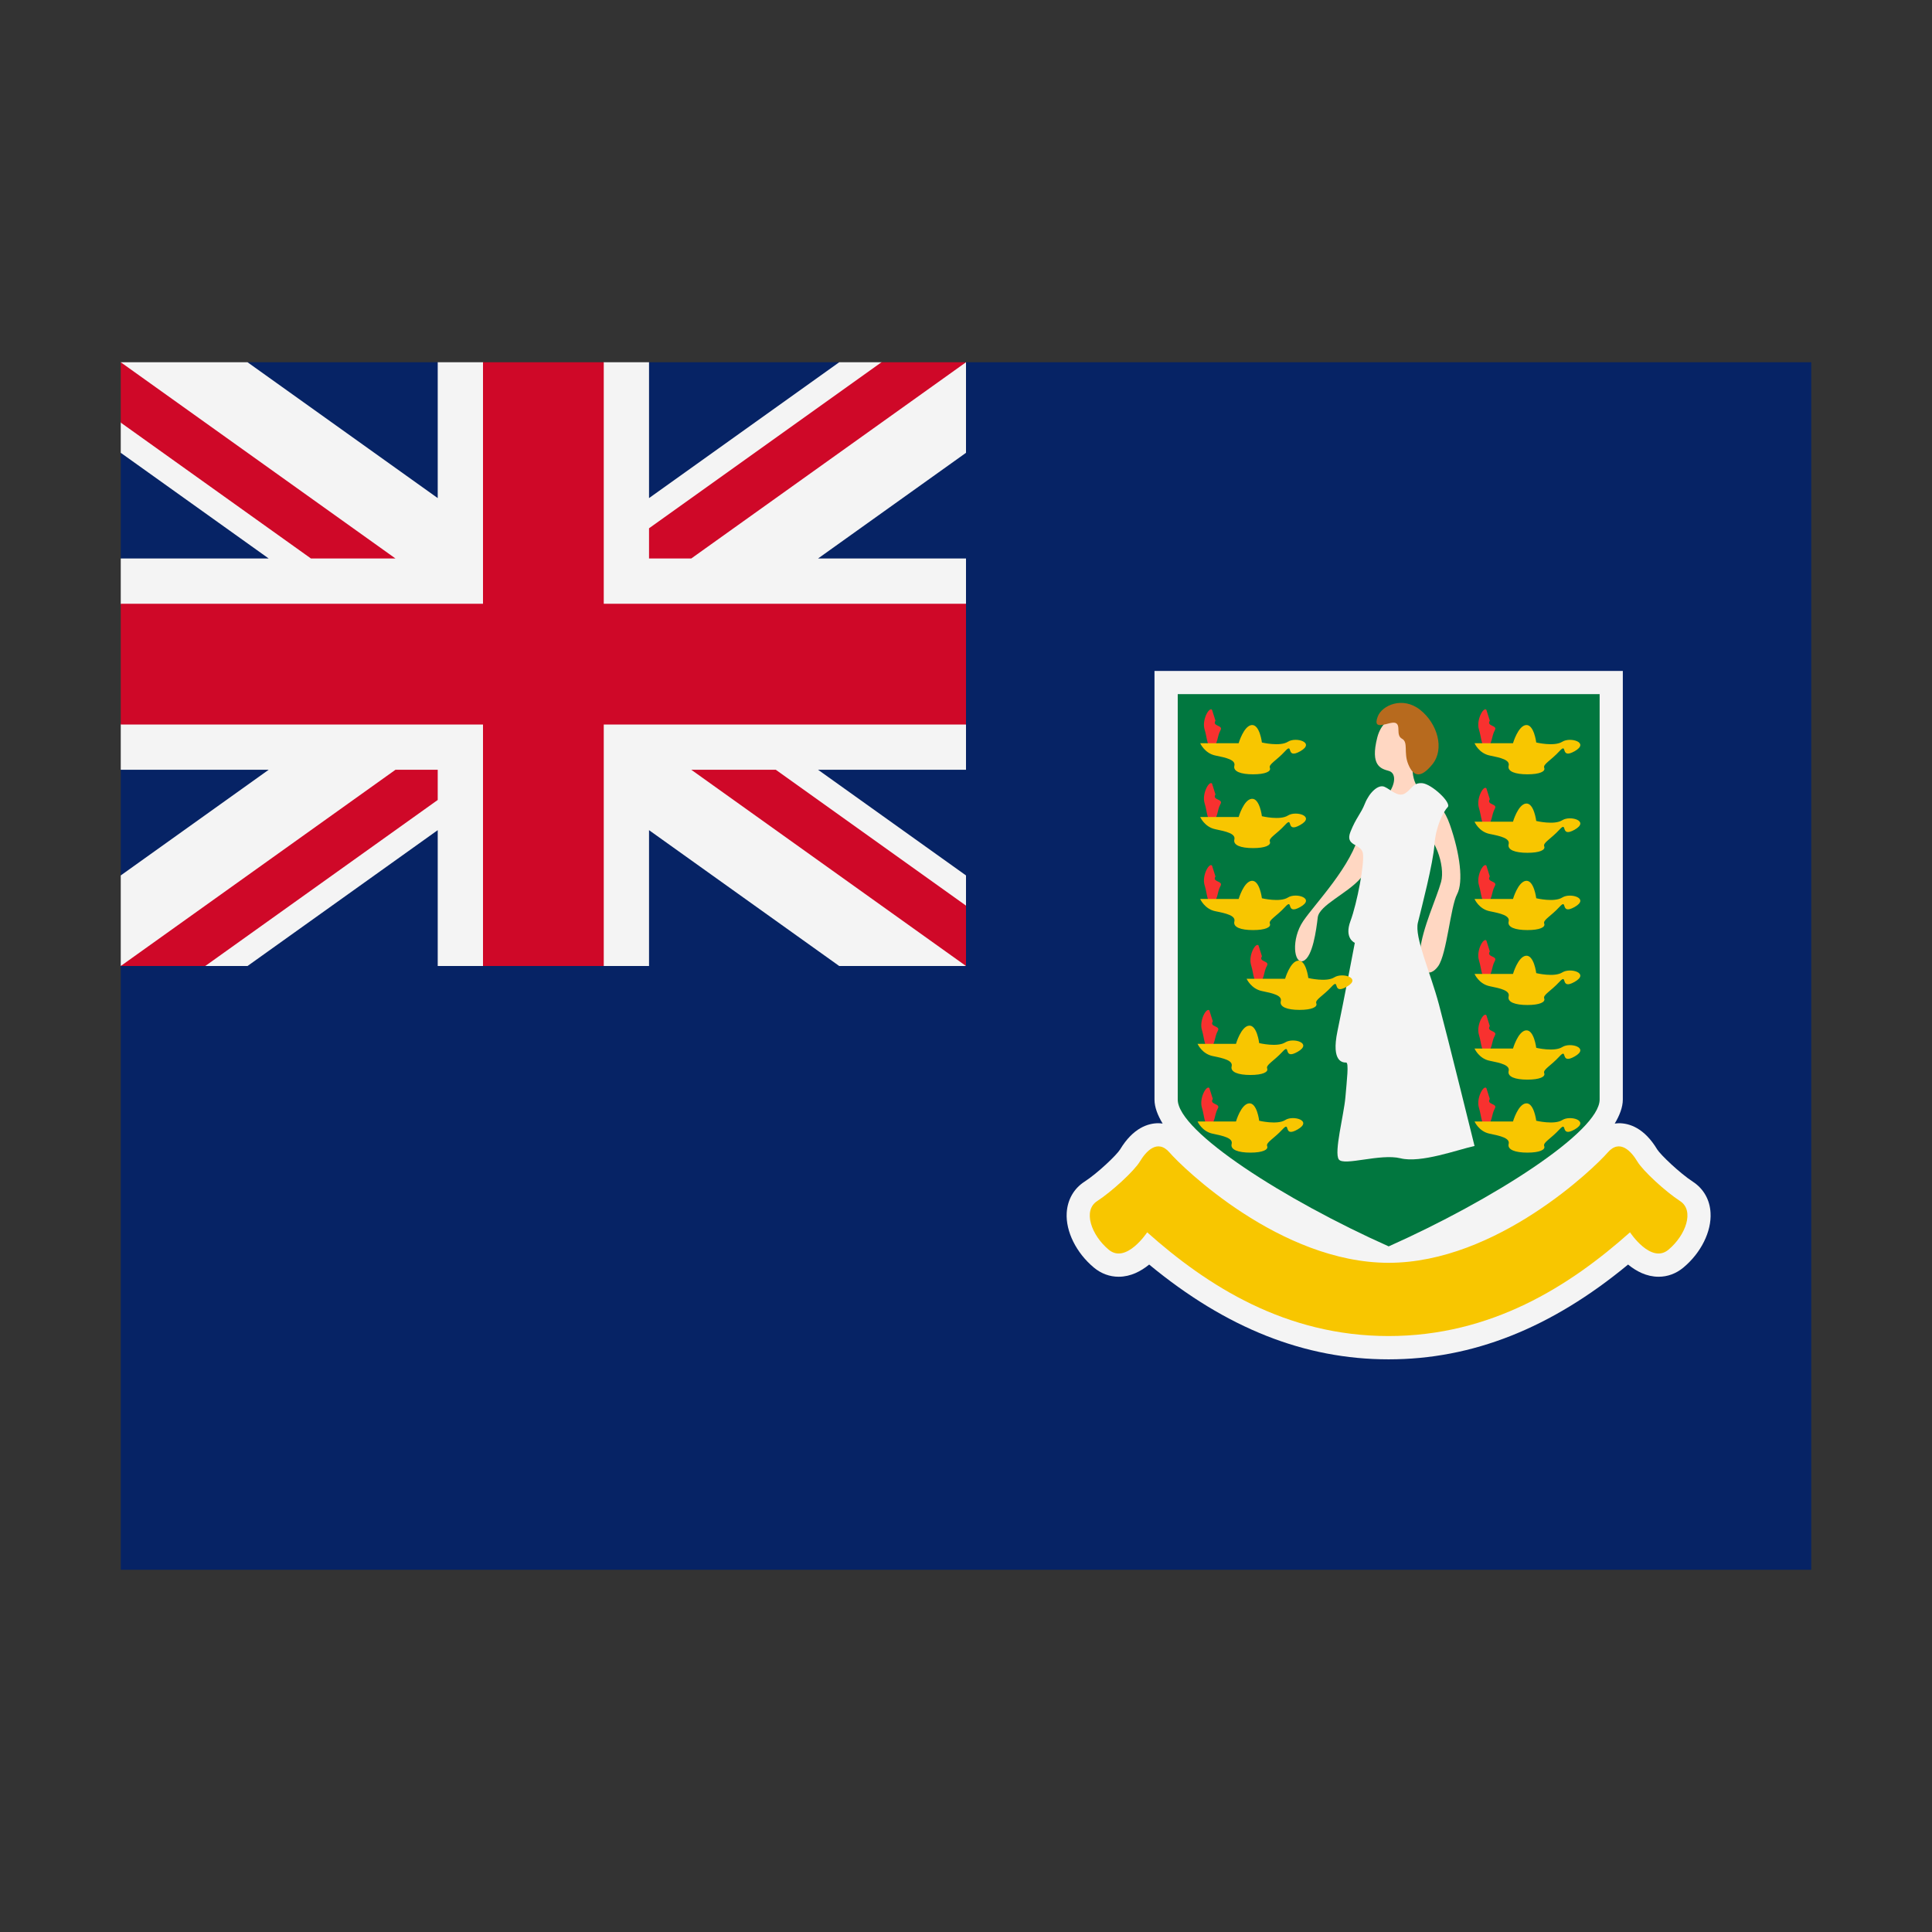 <svg width="32" height="32" viewBox="0 0 32 32" xmlns="http://www.w3.org/2000/svg">
  <rect x="0" y="0" width="32" height="32" fill="#333333" stroke="none"/>
  <polygon fill="#062365" points="16,6 30,6 30,26 2,26 2,16" />
  <polygon fill="#062365" points="4.1,6 7.25,6 9,7 10.75,6 13.9,6 16,7.5 16,9.25 15,11 16,12.75 16,14.5 13.9,16 10.75,16 9,15 7.25,16 4.1,16 2,14.5 2,12.75 3,11 2,9.25 2,7.5" />
  <polygon fill="#F4F4F4" points="16,6 15.3,6.25 14.6,6 13.9,6 10.75,8.25 10.75,6 10,6 9,6.5 8,6 7.25,6 7.25,8.25 4.1,6 2,6 2.25,6.5 2,7 2,7.5 4.45,9.25 2,9.25 2,10 2.5,11 2,12 2,12.75 4.45,12.75 2,14.5 2,16 2.7,15.75 3.4,16 4.1,16 7.25,13.75 7.25,16 8,16 9,15.5 10,16 10.75,16 10.75,13.75 13.9,16 16,16 15.75,15.5 16,15 16,14.5 13.55,12.75 16,12.75 16,12 15.5,11 16,10 16,9.25 13.55,9.25 16,7.5" />
  <path fill="#CF0828" d="M7.25,12.75h-0.7L2,16h1.4l3.85-2.75V12.75z M11.45,12.75L16,16v-1l-3.15-2.25H11.45z M10.75,9.25h0.7L16,6h-1.4l-3.85,2.75V9.25z M5.15,9.25L2,7V6l4.55,3.25H5.15z M16,12h-6v4H8v-4H2v-2h6V6h2v4h6V12z" />
  <path d="M28.038,19.572C27.822,19.431 27.505,19.128 27.449,19.039C27.232,18.678 26.984,18.604 26.813,18.604C26.792,18.604 26.768,18.608 26.745,18.61C26.826,18.474 26.879,18.339 26.879,18.212L26.879,11.113L19.122,11.113L19.122,18.212C19.122,18.339 19.175,18.473 19.257,18.61C19.233,18.607 19.209,18.604 19.188,18.604C19.018,18.604 18.769,18.679 18.552,19.039C18.498,19.128 18.18,19.432 17.963,19.572C17.785,19.687 17.681,19.872 17.668,20.089C17.65,20.396 17.826,20.752 18.118,20.995C18.238,21.095 18.38,21.147 18.528,21.147C18.728,21.147 18.899,21.055 19.034,20.945C20.312,22.001 21.613,22.515 23,22.515C24.387,22.515 25.688,22.001 26.966,20.945C27.101,21.055 27.272,21.147 27.472,21.147C27.62,21.147 27.762,21.095 27.882,20.995C28.174,20.752 28.35,20.397 28.332,20.089C28.321,19.871 28.215,19.687 28.038,19.572Z" fill="#f4f4f4" />
  <path d="M23.001,20.644C21.285,19.878 19.507,18.744 19.507,18.212L19.507,11.497L26.495,11.497L26.495,18.212C26.495,18.745 24.716,19.879 23.001,20.644Z" fill="#01773f" />
  <path d="M21.586,15.916C21.429,15.977 21.382,15.555 21.586,15.255C21.791,14.955 22.392,14.342 22.524,13.777C22.656,13.212 22.889,13.296 23.001,13.14C23.113,12.984 23.129,12.803 23.001,12.768C22.872,12.732 22.692,12.684 22.812,12.215C22.932,11.746 23.449,11.794 23.449,12.118C23.449,12.443 23.329,12.732 23.449,12.984C23.569,13.236 23.846,13.176 24.014,13.657C24.182,14.138 24.242,14.606 24.134,14.811C24.025,15.015 23.965,15.796 23.822,16.001C23.678,16.205 23.485,16.121 23.521,15.748C23.557,15.376 23.797,14.871 23.869,14.607C23.942,14.342 23.761,13.802 23.497,13.742C23.232,13.682 22.752,14.295 22.535,14.547C22.319,14.799 21.85,14.992 21.826,15.196C21.802,15.399 21.742,15.855 21.586,15.916Z" fill="#ffd7c2" />
  <path d="M24.423,18.981C24.147,19.041 23.534,19.269 23.197,19.185C22.86,19.102 22.259,19.318 22.175,19.204C22.092,19.089 22.259,18.465 22.284,18.176C22.308,17.888 22.344,17.599 22.296,17.599C22.248,17.599 22.045,17.599 22.152,17.082C22.26,16.565 22.44,15.616 22.44,15.616C22.44,15.616 22.26,15.544 22.368,15.255C22.476,14.967 22.608,14.282 22.572,14.125C22.537,13.969 22.272,14.017 22.368,13.777C22.464,13.537 22.536,13.488 22.608,13.308C22.68,13.128 22.828,12.986 22.932,13.032C23.037,13.078 23.155,13.212 23.272,13.141C23.388,13.068 23.401,12.961 23.557,12.972C23.713,12.985 24.048,13.298 23.978,13.369C23.908,13.44 23.781,13.685 23.759,13.99C23.738,14.295 23.545,15.04 23.485,15.281C23.425,15.522 23.69,16.098 23.834,16.639C23.978,17.178 24.423,18.981 24.423,18.981Z" fill="#f4f4f4" />
  <path d="M22.82,11.868C22.89,11.682 23.233,11.528 23.522,11.757C23.81,11.985 23.93,12.406 23.726,12.658C23.522,12.911 23.403,12.851 23.325,12.658C23.245,12.466 23.33,12.294 23.222,12.236C23.113,12.178 23.209,12.01 23.113,11.974C23.017,11.938 22.719,12.135 22.82,11.868Z" fill="#b76a1e" />
  <path d="M20.075,11.757L20.132,11.937C20.072,12.033 20.264,12.008 20.216,12.093C20.154,12.202 20.177,12.338 20.082,12.362C19.988,12.386 20,12.239 19.952,12.082C19.904,11.926 20.027,11.703 20.075,11.757ZM20.075,12.978L20.132,13.159C20.072,13.255 20.264,13.231 20.216,13.315C20.154,13.424 20.177,13.561 20.082,13.585C19.988,13.608 20.001,13.46 19.952,13.304C19.904,13.148 20.027,12.925 20.075,12.978ZM20.075,14.337L20.132,14.517C20.072,14.613 20.264,14.588 20.216,14.673C20.154,14.782 20.177,14.918 20.082,14.942C19.988,14.966 20.001,14.818 19.952,14.662C19.904,14.506 20.027,14.283 20.075,14.337ZM20.845,15.659L20.902,15.839C20.841,15.935 21.033,15.911 20.985,15.995C20.923,16.105 20.946,16.241 20.852,16.265C20.757,16.288 20.77,16.141 20.722,15.985C20.673,15.828 20.796,15.605 20.845,15.659ZM20.031,16.736L20.088,16.916C20.027,17.012 20.219,16.988 20.172,17.072C20.109,17.182 20.132,17.318 20.038,17.342C19.943,17.366 19.955,17.218 19.908,17.062C19.859,16.905 19.982,16.682 20.031,16.736ZM20.031,18.022L20.088,18.202C20.027,18.298 20.219,18.275 20.172,18.358C20.109,18.468 20.132,18.605 20.038,18.628C19.943,18.652 19.955,18.505 19.908,18.348C19.859,18.192 19.982,17.968 20.031,18.022ZM24.619,18.022L24.676,18.202C24.615,18.298 24.808,18.275 24.76,18.358C24.698,18.468 24.721,18.605 24.626,18.628C24.532,18.652 24.544,18.505 24.496,18.348C24.448,18.192 24.571,17.968 24.619,18.022ZM24.619,16.815L24.676,16.995C24.615,17.091 24.808,17.067 24.76,17.151C24.698,17.26 24.721,17.397 24.626,17.42C24.532,17.445 24.544,17.297 24.496,17.141C24.448,16.984 24.571,16.761 24.619,16.815ZM24.619,15.578L24.676,15.758C24.615,15.855 24.808,15.831 24.76,15.915C24.698,16.024 24.721,16.161 24.626,16.184C24.532,16.208 24.544,16.061 24.496,15.905C24.448,15.748 24.571,15.525 24.619,15.578ZM24.619,14.337L24.676,14.517C24.615,14.613 24.808,14.589 24.76,14.673C24.698,14.782 24.721,14.919 24.626,14.942C24.532,14.967 24.544,14.819 24.496,14.663C24.448,14.506 24.571,14.283 24.619,14.337ZM24.619,13.057L24.676,13.237C24.615,13.333 24.808,13.309 24.76,13.393C24.698,13.502 24.721,13.639 24.626,13.662C24.532,13.686 24.544,13.539 24.496,13.383C24.448,13.226 24.571,13.003 24.619,13.057ZM24.619,11.757L24.676,11.937C24.615,12.033 24.808,12.009 24.76,12.093C24.698,12.202 24.721,12.339 24.626,12.362C24.532,12.386 24.544,12.239 24.496,12.083C24.448,11.926 24.571,11.703 24.619,11.757Z" fill="#f8312f" />
  <path d="M19.879,12.31L20.516,12.31C20.516,12.31 20.6,12.022 20.732,12.009C20.865,11.997 20.901,12.298 20.901,12.298C20.901,12.298 21.202,12.37 21.333,12.285C21.465,12.201 21.79,12.298 21.538,12.442C21.285,12.586 21.429,12.285 21.285,12.442C21.142,12.598 21.009,12.658 21.033,12.718C21.057,12.778 20.958,12.825 20.755,12.825C20.552,12.825 20.421,12.778 20.445,12.682C20.468,12.586 20.312,12.55 20.132,12.514C19.952,12.478 19.879,12.31 19.879,12.31ZM19.879,13.532L20.516,13.532C20.516,13.532 20.6,13.243 20.732,13.231C20.865,13.218 20.901,13.519 20.901,13.519C20.901,13.519 21.202,13.592 21.333,13.507C21.465,13.423 21.79,13.519 21.538,13.663C21.285,13.808 21.429,13.507 21.285,13.663C21.142,13.819 21.009,13.879 21.033,13.939C21.057,13.999 20.958,14.047 20.755,14.047C20.552,14.047 20.421,14 20.445,13.904C20.468,13.808 20.312,13.772 20.132,13.735C19.952,13.7 19.879,13.532 19.879,13.532ZM19.879,14.89L20.516,14.89C20.516,14.89 20.6,14.602 20.732,14.589C20.865,14.577 20.901,14.878 20.901,14.878C20.901,14.878 21.202,14.95 21.333,14.865C21.465,14.781 21.79,14.878 21.538,15.022C21.285,15.166 21.429,14.865 21.285,15.022C21.142,15.178 21.009,15.238 21.033,15.298C21.057,15.358 20.958,15.405 20.755,15.405C20.552,15.405 20.421,15.358 20.445,15.262C20.468,15.165 20.312,15.129 20.132,15.093C19.952,15.058 19.879,14.89 19.879,14.89ZM20.648,16.212L21.285,16.212C21.285,16.212 21.369,15.923 21.502,15.911C21.634,15.898 21.67,16.199 21.67,16.199C21.67,16.199 21.971,16.272 22.102,16.187C22.235,16.103 22.559,16.199 22.307,16.343C22.055,16.488 22.198,16.187 22.055,16.343C21.91,16.499 21.778,16.559 21.802,16.619C21.826,16.679 21.727,16.727 21.525,16.727C21.322,16.727 21.19,16.679 21.214,16.583C21.238,16.487 21.082,16.451 20.902,16.415C20.722,16.378 20.648,16.212 20.648,16.212ZM19.835,17.289L20.472,17.289C20.472,17.289 20.555,17.001 20.688,16.988C20.82,16.976 20.856,17.277 20.856,17.277C20.856,17.277 21.157,17.349 21.288,17.265C21.421,17.181 21.745,17.277 21.493,17.421C21.241,17.565 21.385,17.265 21.241,17.421C21.096,17.577 20.965,17.637 20.988,17.697C21.012,17.757 20.913,17.805 20.711,17.805C20.508,17.805 20.375,17.757 20.4,17.661C20.424,17.565 20.268,17.528 20.088,17.492C19.908,17.456 19.835,17.289 19.835,17.289ZM19.835,18.575L20.472,18.575C20.472,18.575 20.555,18.287 20.688,18.275C20.82,18.262 20.856,18.563 20.856,18.563C20.856,18.563 21.157,18.635 21.288,18.551C21.42,18.466 21.745,18.563 21.493,18.707C21.241,18.852 21.385,18.551 21.241,18.707C21.096,18.863 20.965,18.923 20.988,18.983C21.012,19.043 20.913,19.091 20.711,19.091C20.508,19.091 20.375,19.043 20.4,18.947C20.424,18.851 20.268,18.815 20.088,18.778C19.908,18.742 19.835,18.575 19.835,18.575ZM24.423,18.575L25.06,18.575C25.06,18.575 25.144,18.287 25.276,18.275C25.408,18.262 25.445,18.563 25.445,18.563C25.445,18.563 25.745,18.635 25.877,18.551C26.009,18.467 26.334,18.563 26.082,18.707C25.829,18.851 25.973,18.551 25.829,18.707C25.685,18.863 25.553,18.923 25.577,18.983C25.601,19.043 25.502,19.091 25.299,19.091C25.096,19.091 24.964,19.043 24.988,18.947C25.012,18.851 24.856,18.815 24.676,18.778C24.495,18.743 24.423,18.575 24.423,18.575ZM24.423,17.367L25.06,17.367C25.06,17.367 25.144,17.078 25.276,17.066C25.408,17.054 25.445,17.355 25.445,17.355C25.445,17.355 25.745,17.427 25.877,17.342C26.009,17.258 26.334,17.355 26.082,17.498C25.829,17.642 25.973,17.342 25.829,17.498C25.685,17.655 25.553,17.715 25.577,17.775C25.601,17.835 25.502,17.882 25.299,17.882C25.096,17.882 24.964,17.835 24.988,17.738C25.012,17.642 24.856,17.606 24.676,17.57C24.495,17.535 24.423,17.367 24.423,17.367ZM24.423,16.131L25.06,16.131C25.06,16.131 25.144,15.842 25.276,15.83C25.408,15.818 25.445,16.118 25.445,16.118C25.445,16.118 25.745,16.191 25.877,16.106C26.009,16.022 26.334,16.118 26.082,16.262C25.829,16.406 25.973,16.106 25.829,16.262C25.685,16.418 25.553,16.478 25.577,16.538C25.601,16.598 25.502,16.646 25.299,16.646C25.096,16.646 24.964,16.599 24.988,16.503C25.012,16.407 24.856,16.371 24.676,16.335C24.495,16.299 24.423,16.131 24.423,16.131ZM24.423,14.89L25.06,14.89C25.06,14.89 25.144,14.602 25.276,14.589C25.408,14.577 25.445,14.878 25.445,14.878C25.445,14.878 25.745,14.95 25.877,14.865C26.009,14.782 26.334,14.878 26.082,15.022C25.829,15.165 25.973,14.865 25.829,15.022C25.685,15.178 25.553,15.238 25.577,15.298C25.601,15.358 25.502,15.405 25.299,15.405C25.096,15.405 24.964,15.358 24.988,15.262C25.012,15.165 24.856,15.129 24.676,15.093C24.495,15.058 24.423,14.89 24.423,14.89ZM24.423,13.61L25.06,13.61C25.06,13.61 25.144,13.322 25.276,13.309C25.408,13.297 25.445,13.598 25.445,13.598C25.445,13.598 25.745,13.67 25.877,13.585C26.009,13.502 26.334,13.598 26.082,13.742C25.829,13.885 25.973,13.585 25.829,13.742C25.685,13.898 25.553,13.958 25.577,14.018C25.601,14.078 25.502,14.125 25.299,14.125C25.096,14.125 24.964,14.078 24.988,13.982C25.012,13.885 24.856,13.849 24.676,13.813C24.495,13.778 24.423,13.61 24.423,13.61ZM24.423,12.31L25.06,12.31C25.06,12.31 25.144,12.022 25.276,12.009C25.408,11.997 25.445,12.298 25.445,12.298C25.445,12.298 25.745,12.37 25.877,12.285C26.009,12.202 26.334,12.298 26.082,12.442C25.829,12.585 25.973,12.285 25.829,12.442C25.685,12.598 25.553,12.658 25.577,12.718C25.601,12.778 25.502,12.825 25.299,12.825C25.096,12.825 24.964,12.778 24.988,12.682C25.012,12.586 24.856,12.55 24.676,12.514C24.495,12.478 24.423,12.31 24.423,12.31ZM27.828,19.894C28.069,20.051 27.923,20.458 27.635,20.699C27.346,20.94 26.998,20.411 26.998,20.411C26,21.3 24.702,22.129 22.999,22.129C21.296,22.129 19.998,21.3 19.001,20.411C19.001,20.411 18.652,20.94 18.364,20.699C18.075,20.458 17.931,20.05 18.172,19.894C18.412,19.738 18.785,19.397 18.881,19.237C18.977,19.077 19.169,18.853 19.374,19.092C19.578,19.33 21.205,20.916 23,20.916C24.795,20.916 26.422,19.329 26.626,19.092C26.831,18.853 27.023,19.077 27.119,19.237C27.215,19.397 27.588,19.738 27.828,19.894Z" fill="#f8c600" />
</svg>
